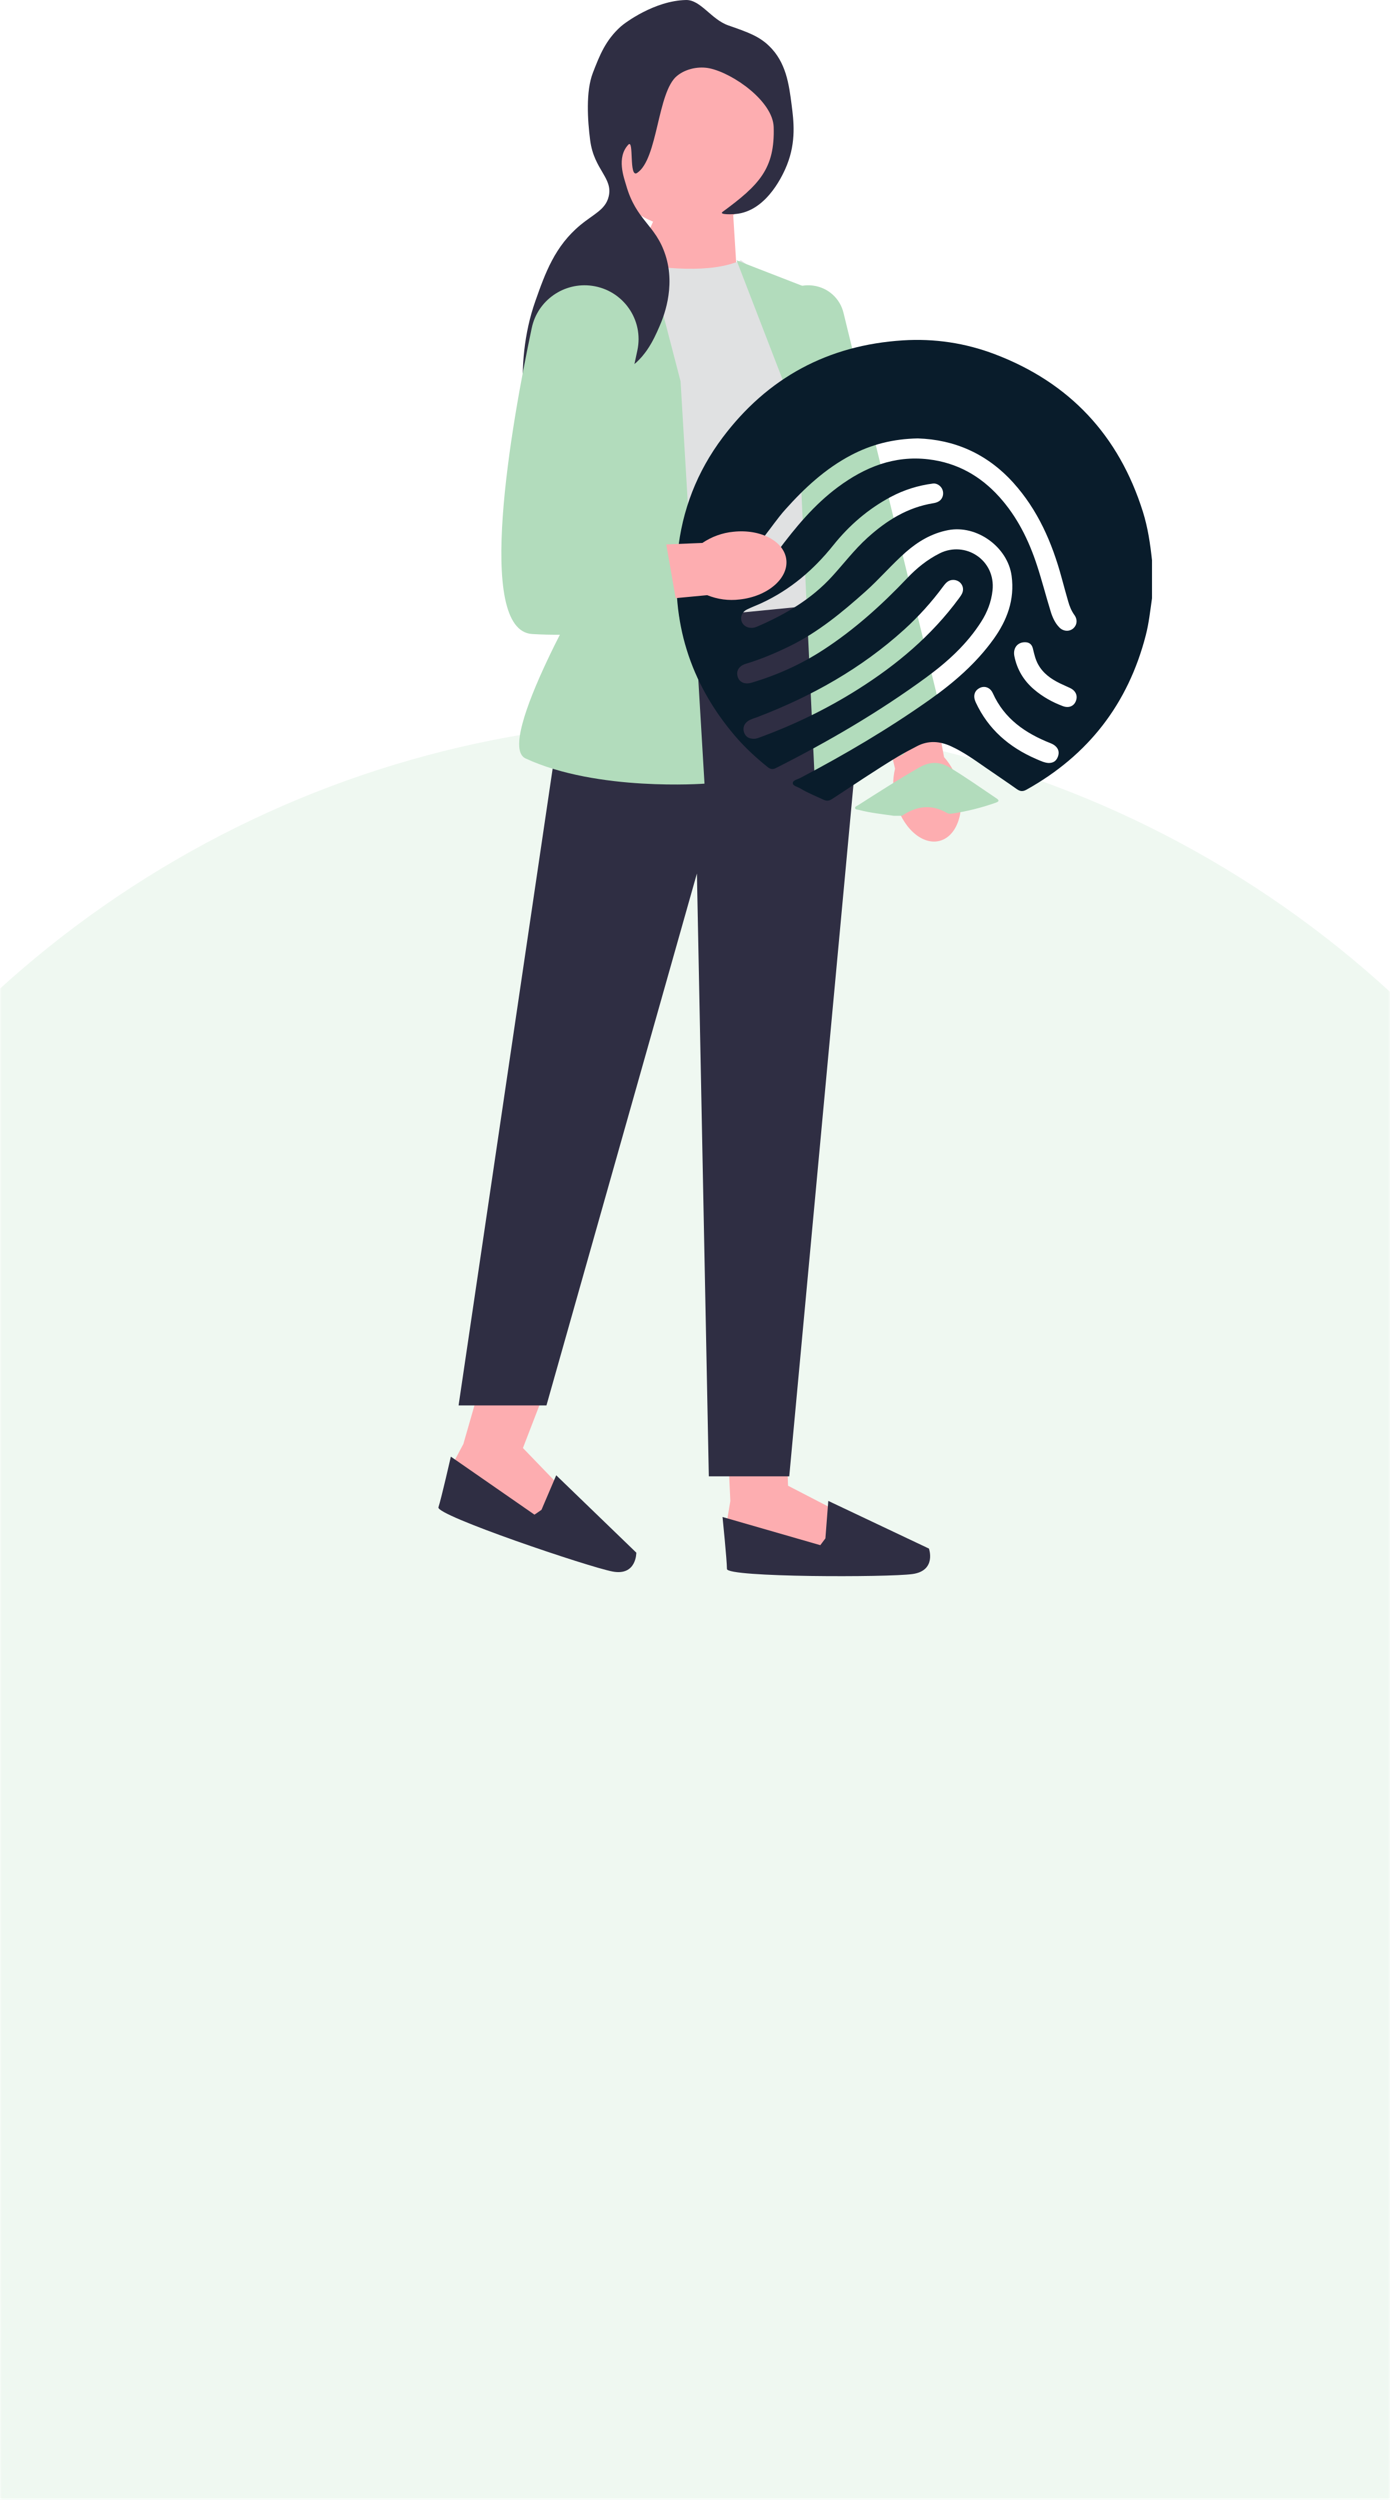 <svg width="390" height="701" viewBox="0 0 390 701" fill="none" xmlns="http://www.w3.org/2000/svg">
<mask id="mask0_1_7128" style="mask-type:alpha" maskUnits="userSpaceOnUse" x="0" y="181" width="390" height="520">
<rect y="181" width="390" height="520" fill="#D9D9D9"/>
</mask>
<g mask="url(#mask0_1_7128)">
<ellipse cx="194.5" cy="494.5" rx="290.5" ry="292.5" fill="#B2DCBC" fill-opacity="0.2"/>
</g>
<path d="M269.05 220.342C270.908 227.733 268.423 234.669 263.5 235.833C258.578 236.997 253.083 231.949 251.225 224.554C250.441 221.611 250.406 218.525 251.123 215.555L243.666 184.139L259.166 181L264.872 212.304C266.917 214.621 268.35 217.377 269.05 220.342Z" fill="#FDADB0"/>
<path d="M203.964 400.271L204.915 420.925L203.962 426.641L207.296 433.308L233.491 436.166L234.92 423.783L221.108 416.639L220.706 404.969L203.964 400.271Z" fill="#FDADB0"/>
<path d="M231.586 431.403L230.157 433.308L202.725 425.403C202.725 425.403 203.962 437.595 203.962 439.976C203.962 442.358 249.207 442.358 256.016 441.405C262.824 440.452 260.638 434.261 260.638 434.261L232.403 420.896L231.586 431.403Z" fill="#2F2E43"/>
<path d="M135.718 385.068L130.009 404.94L127.278 410.05L128.303 417.434L152.205 428.524L157.522 417.25L146.722 406.061L153.497 388.495L135.718 385.068Z" fill="#FDADB0"/>
<path d="M151.924 423.402L149.961 424.75L126.501 408.481C126.501 408.481 123.772 420.428 123.01 422.684C122.248 424.94 165.114 439.42 171.869 440.696C178.624 441.973 178.534 435.407 178.534 435.407L156.062 413.709L151.924 423.402Z" fill="#2F2E43"/>
<path d="M205.677 59.551L206.666 75.49L176.666 77L185.956 56L205.677 59.551Z" fill="#FDADB0"/>
<path d="M207.872 73C199.735 76.64 186.72 75.644 171.971 73L169.666 175.483C169.666 175.483 215.803 184.786 231.666 167.621L223.317 83.886L207.872 73Z" fill="#E0E1E2"/>
<path d="M226.041 170L160.841 176.421L128.666 394.118H153.32L195.537 244.949L198.879 414H221.444L240.666 207.058L226.041 170Z" fill="#2F2E43"/>
<path d="M180.569 67L158.647 79.899C150.343 84.786 146.428 94.65 149.14 103.859L166.083 161.399C166.083 161.399 138.493 208.529 147.458 212.687C167.604 222.031 197.666 219.756 197.666 219.756L190.947 106.917L180.569 67Z" fill="#B2DCBC"/>
<path d="M206.666 73L231.434 82.613L237.284 153.995L253.666 211.499C225.919 221.618 228.509 216.903 228.509 216.903L223.913 117.678L206.666 73Z" fill="#B2DCBC"/>
<path d="M242.482 210L242.397 209.608L216.903 92.23C216.191 88.95 217.102 85.662 219.402 83.21C221.702 80.756 224.935 79.627 228.272 80.109C232.386 80.705 235.681 83.689 236.663 87.711L264.666 202.292L242.482 210Z" fill="#B2DCBC"/>
<path d="M192.666 64C206.473 64 217.666 52.807 217.666 39C217.666 25.193 206.473 14 192.666 14C178.859 14 167.666 25.193 167.666 39C167.666 52.807 178.859 64 192.666 64Z" fill="#FDADB0"/>
<path d="M204.314 7.11C209.765 9.014 212.885 10.104 215.742 12.84C220.569 17.461 221.366 23.637 222.106 29.376C222.685 33.865 223.434 39.67 220.789 46.301C219.886 48.564 215.507 58.647 207.126 59.922C205.48 60.172 201.616 60.238 202.73 59.42C213.038 51.857 217.437 47.29 217.077 35.633C216.853 28.39 205.717 20.57 199.104 19.164C196.319 18.572 192.61 19.113 189.951 21.283C184.394 25.817 184.631 44.568 178.771 48.488C176.361 50.1 177.967 38.752 176.268 40.593C172.918 44.224 175.067 49.784 175.669 51.901C178.525 61.946 183.91 62.929 186.699 71.506C189.711 80.766 185.921 89.485 185.022 91.552C183.458 95.149 180.775 101.321 174.644 104.282C166.862 108.041 160.728 103.146 157.11 107.342C155.087 109.688 156.181 112.172 152.528 119.468C151.336 121.85 150.74 123.041 150.212 122.999C147.714 122.799 143.67 102.927 150.211 84.421C152.956 76.654 155.645 69.045 162.853 63.095C166.665 59.95 169.861 58.818 170.771 55.144C172.071 49.896 166.673 47.656 165.591 39.375C164.852 33.712 164.333 25.613 166.344 20.421C168.244 15.519 169.893 11.264 174.21 7.405C175.247 6.478 183.616 0.179 192.49 0.001C196.575 -0.081 199.577 5.455 204.314 7.11Z" fill="#2F2E43"/>
<path d="M323.223 157.083C323.223 160.651 323.223 164.219 323.223 167.786C322.724 171.268 322.351 174.768 321.468 178.185C316.5 197.408 305.327 211.796 288.021 221.438C286.991 222.011 286.247 221.962 285.311 221.302C282.406 219.241 279.445 217.267 276.517 215.24C273.413 213.089 270.346 210.885 266.889 209.295C263.664 207.814 260.462 207.577 257.253 209.268C255.486 210.199 253.705 211.107 251.991 212.132C245.696 215.907 239.638 220.055 233.482 224.049C232.667 224.576 231.99 224.701 231.084 224.275C228.886 223.239 226.612 222.361 224.534 221.088C223.775 220.624 222.418 220.402 222.437 219.592C222.452 218.797 223.794 218.552 224.583 218.137C237.086 211.567 249.244 204.416 260.789 196.259C267.591 191.455 273.879 186.037 278.779 179.21C282.564 173.935 284.74 168.163 283.834 161.491C282.733 153.379 274.063 147.121 266.032 148.662C261.402 149.551 257.531 151.857 254.062 154.912C250.15 158.36 246.767 162.357 242.874 165.831C236.282 171.72 229.499 177.338 221.486 181.237C217.54 183.159 213.515 184.869 209.298 186.131C207.28 186.734 206.45 188.203 207.002 189.854C207.506 191.361 208.998 191.997 210.873 191.444C217.991 189.337 224.707 186.32 230.934 182.277C239.691 176.595 247.391 169.655 254.565 162.101C257.215 159.309 260.161 156.928 263.63 155.184C270.835 151.559 279.407 157.041 278.479 165.586C278.133 168.766 277.017 171.66 275.314 174.335C271.304 180.638 265.866 185.577 259.925 189.929C246.613 199.676 232.407 207.957 217.694 215.383C216.77 215.85 216.142 215.711 215.364 215.089C212.001 212.392 208.851 209.472 206.059 206.175C193.522 191.372 188.241 174.248 190.158 154.98C191.342 143.09 195.574 132.242 202.759 122.688C215.417 105.854 232.355 96.781 253.318 95.448C262.157 94.886 270.831 96.175 279.129 99.332C300.092 107.301 313.933 122.081 320.672 143.519C322.058 147.938 322.727 152.497 323.223 157.083ZM257.516 122.944C250.567 123.072 244.494 124.639 238.789 127.638C231.566 131.436 225.71 136.869 220.314 142.909C216.168 147.547 213.271 153.311 207.776 156.747C206.671 157.441 206.649 159.087 207.355 160.18C208.069 161.28 209.419 161.724 210.674 161.219C211.193 161.012 211.689 160.726 212.158 160.413C214.534 158.831 216.507 156.834 218.213 154.551C223.17 147.916 228.416 141.549 235.124 136.579C242.652 130.999 250.905 127.672 260.477 128.803C268.456 129.744 275.036 133.407 280.388 139.348C285.394 144.909 288.641 151.469 290.948 158.514C292.354 162.806 293.474 167.195 294.808 171.513C295.308 173.129 296.003 174.7 297.221 175.943C298.337 177.085 299.998 177.187 301.099 176.245C302.204 175.295 302.396 173.785 301.46 172.485C300.629 171.332 300.107 170.058 299.724 168.717C299.073 166.46 298.457 164.196 297.841 161.932C295.172 152.124 291.193 142.999 284.293 135.351C276.972 127.254 267.836 123.268 257.516 122.944ZM211.576 207.174C212.072 207.189 212.722 206.951 213.376 206.71C222.937 203.191 232.058 198.768 240.679 193.327C251.559 186.463 261.311 178.317 268.997 167.873C269.331 167.421 269.677 166.961 269.921 166.457C270.801 164.637 269.508 162.655 267.486 162.621C266.122 162.598 265.355 163.473 264.652 164.426C261.39 168.845 257.726 172.907 253.656 176.588C241.611 187.484 227.71 195.268 212.624 201.044C211.696 201.398 210.711 201.635 209.87 202.196C208.776 202.927 208.336 204.152 208.768 205.395C209.189 206.608 210.088 207.181 211.576 207.174ZM210.835 176.068C211.433 176.105 212.053 175.887 212.647 175.627C220.434 172.247 227.646 168.02 233.452 161.66C236.759 158.04 239.732 154.114 243.389 150.806C248.733 145.972 254.648 142.264 261.901 141.108C262.51 141.01 263.085 140.829 263.589 140.467C264.532 139.785 264.878 138.455 264.427 137.302C264.006 136.229 262.841 135.46 261.77 135.599C257.602 136.134 253.648 137.37 249.932 139.344C243.588 142.717 238.255 147.332 233.79 152.912C228.296 159.773 221.813 165.319 213.819 169.052C212.403 169.716 210.933 170.247 209.539 170.936C208.291 171.55 207.701 172.884 208.024 174.082C208.344 175.273 209.456 176.079 210.835 176.068ZM294.24 213.963C295.481 213.952 296.236 213.458 296.687 212.501C297.514 210.745 296.815 209.227 294.748 208.409C287.716 205.633 281.805 201.597 278.561 194.397C277.798 192.706 276.149 192.22 274.777 192.977C273.353 193.764 272.977 195.23 273.747 196.903C277.257 204.506 283.154 209.562 290.704 212.833C291.888 213.345 293.083 213.918 294.24 213.963ZM287.588 180.099C285.465 180.077 284.165 181.783 284.604 183.987C285.356 187.748 287.213 190.845 290.118 193.327C292.519 195.381 295.236 196.899 298.171 198.003C299.874 198.644 301.287 198.045 301.858 196.605C302.46 195.091 301.821 193.674 300.186 192.909C299.243 192.468 298.284 192.062 297.352 191.606C294.861 190.385 292.654 188.821 291.271 186.312C290.509 184.926 290.167 183.4 289.806 181.878C289.528 180.725 288.814 180.088 287.588 180.099Z" fill="#091C2B"/>
<path d="M250.736 228.764C247.489 228.3 244.22 227.96 241.037 227.13C240.627 227.024 240.016 227.068 239.918 226.64C239.817 226.183 240.421 226.026 240.763 225.806C246.412 222.205 252.042 218.581 257.868 215.247C260.856 213.535 263.521 213.477 266.472 215.239C270.98 217.93 275.233 220.98 279.591 223.883C280.465 224.464 280.259 224.786 279.388 225.097C275.39 226.512 271.291 227.532 267.087 228.161C266.588 228.234 266.122 228.216 265.706 227.974C261.303 225.415 257.117 226.022 253.075 228.768C252.298 228.764 251.517 228.764 250.736 228.764Z" fill="#B2DCBC"/>
<path d="M205.78 149.121C213.505 148.286 220.157 151.86 220.638 157.103C221.12 162.347 215.248 167.274 207.52 168.109C204.438 168.487 201.317 168.073 198.42 166.9L165.65 170L164.666 153.565L197.076 152.255C199.704 150.484 202.689 149.41 205.78 149.121Z" fill="#FDADB0"/>
<path d="M166.13 80.149C158.238 79.042 150.834 84.211 149.193 91.981C143.471 119.09 133.201 176.834 149.33 177.798C170.42 179.058 190.666 174.016 190.666 174.016L185.605 145.021L169.155 143.34L178.831 98.249C180.668 89.688 174.832 81.37 166.13 80.149Z" fill="#B2DCBC"/>
</svg>
